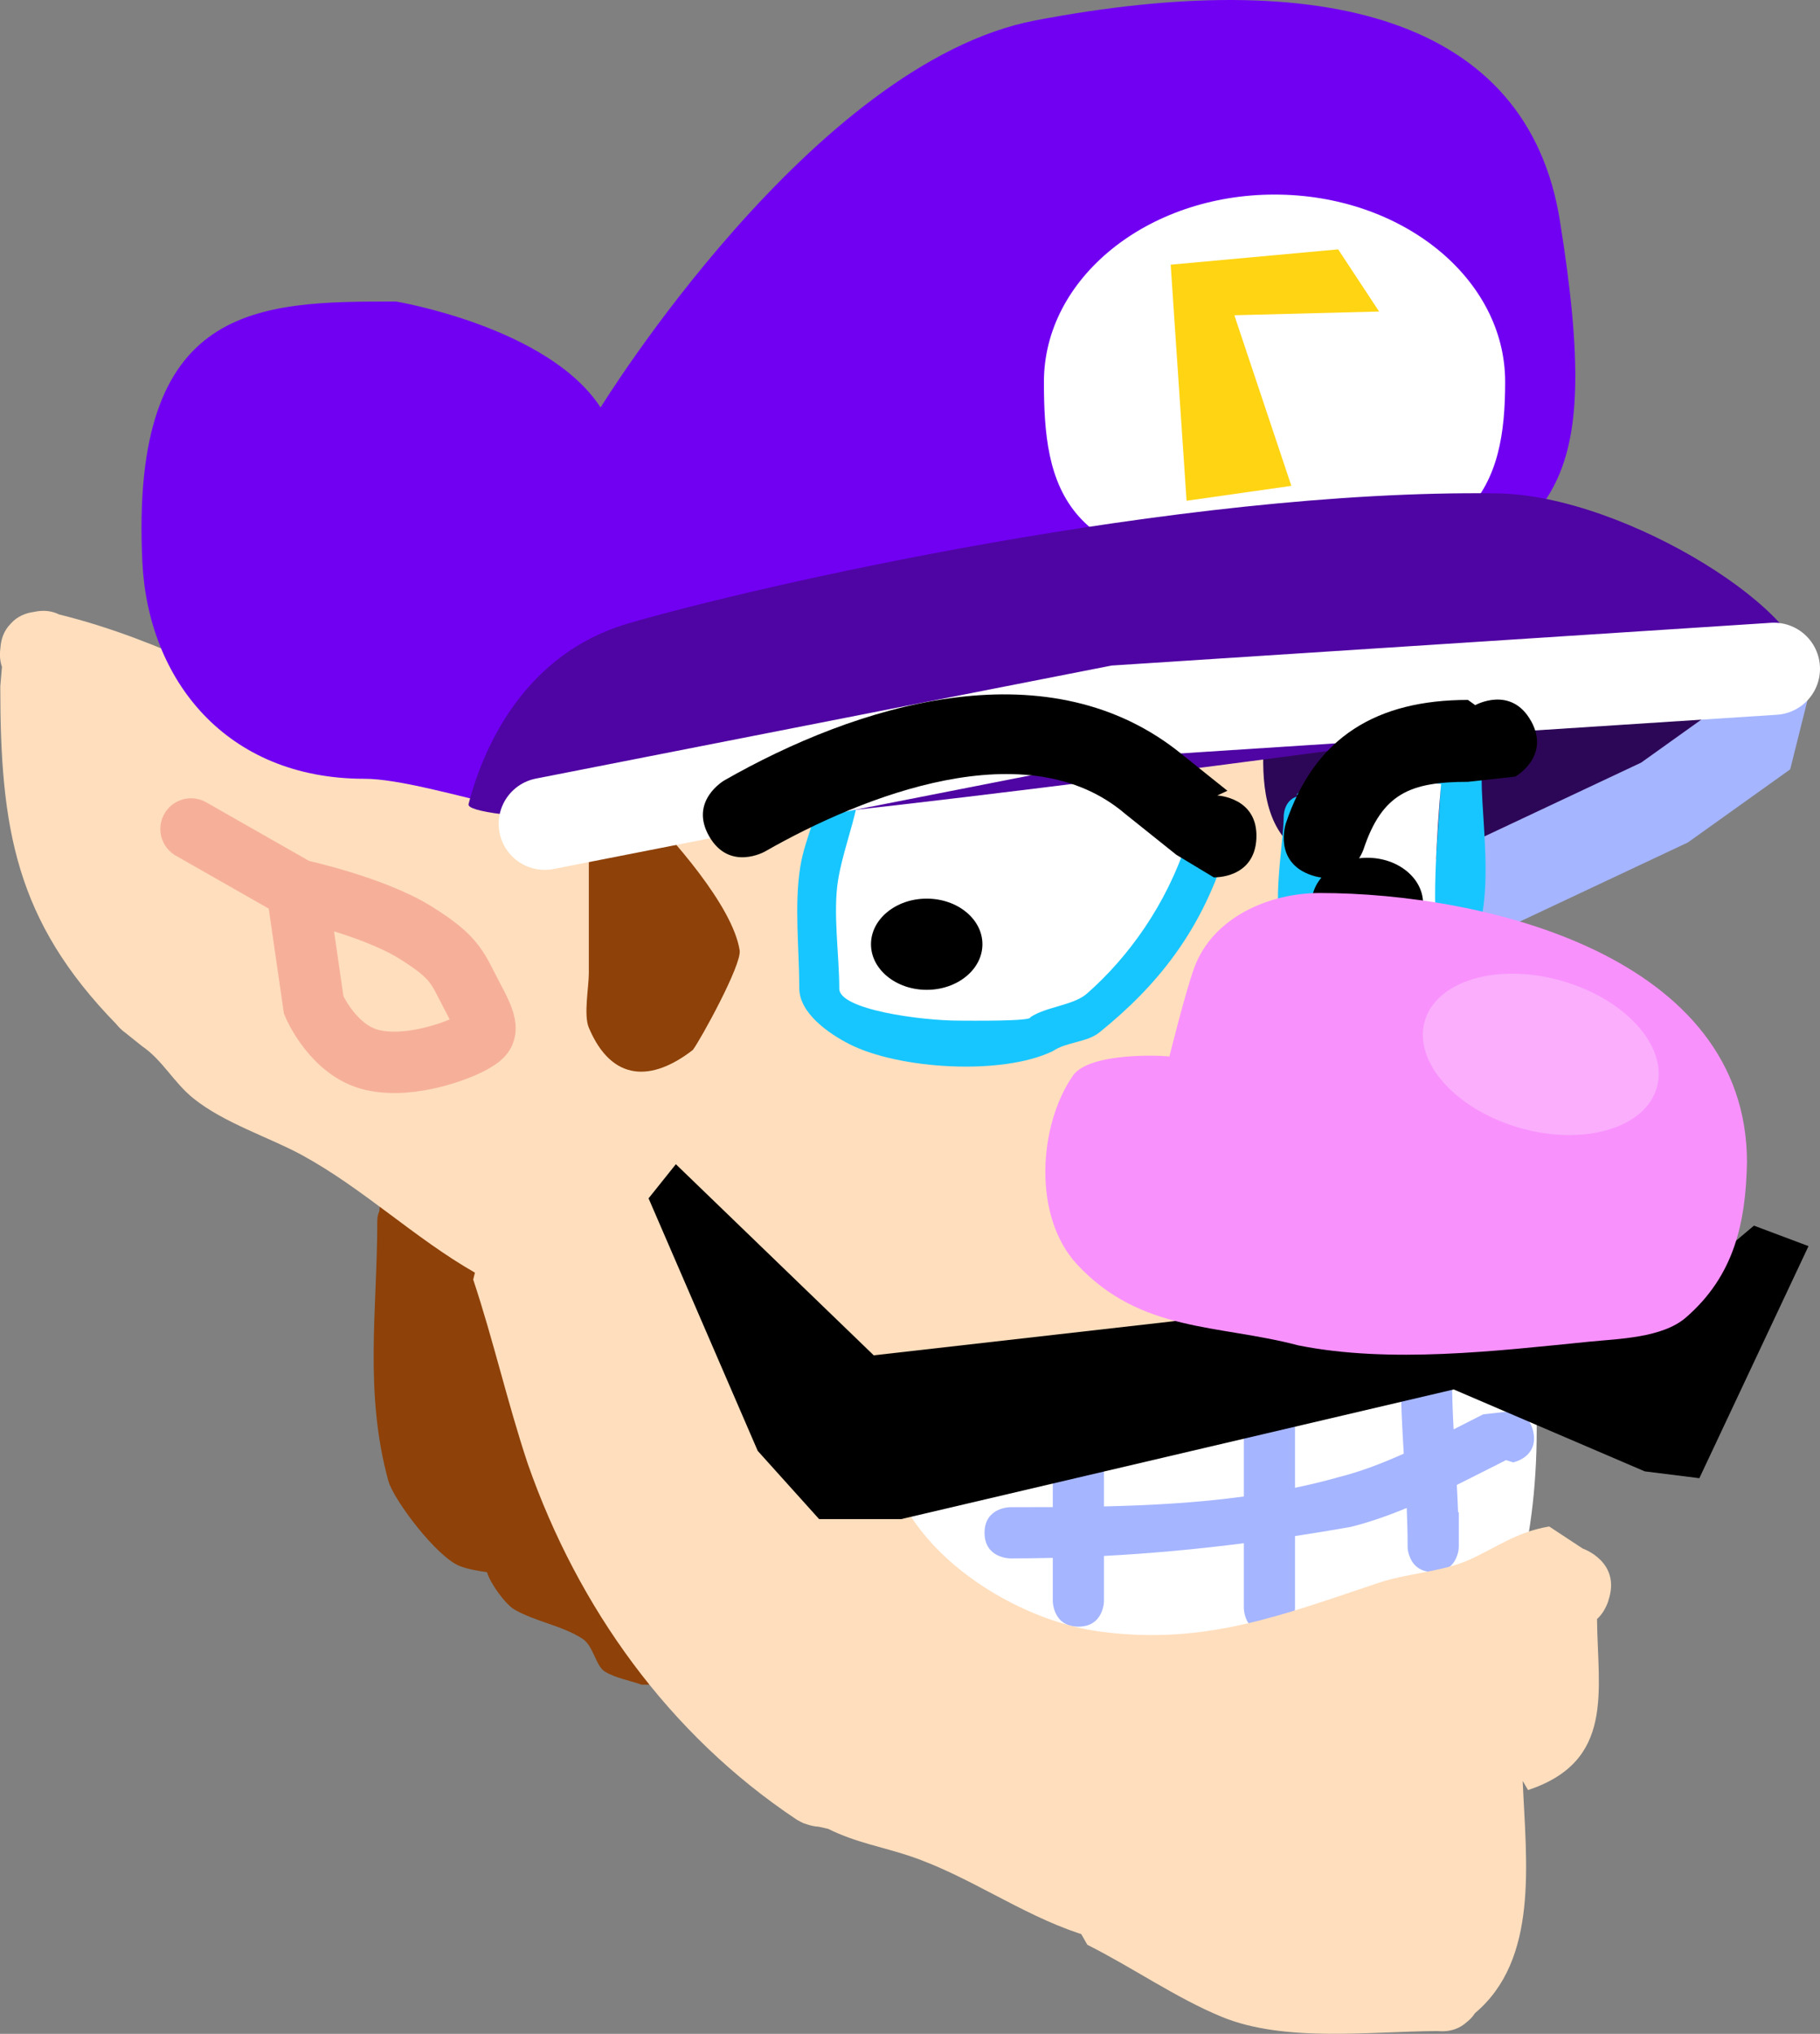 <svg version="1.1" xmlns="http://www.w3.org/2000/svg" xmlns:xlink="http://www.w3.org/1999/xlink" width="88.911" height="99.324" viewBox="0,0,88.911,99.324"><rect x="0" y="0" width="88.911" height="99.324" fill="#808080" stroke="none"/><g transform="translate(-193.033,-130.671)"><g data-paper-data="{&quot;isPaintingLayer&quot;:true}" fill="none" fill-rule="nonzero" stroke="none" stroke-width="none" stroke-linecap="none" stroke-linejoin="miter" stroke-miterlimit="10" stroke-dasharray="" stroke-dashoffset="0" font-family="none" font-weight="none" font-size="none" text-anchor="none" style="mix-blend-mode: normal"><path d="M262.63,188.176c0.06,-0.036 0.124,-0.071 0.192,-0.105c1.789,-0.894 2.683,0.894 2.683,0.894l-0.096,0.099c0.247,0.243 0.377,0.469 0.377,0.469c2.387,4.177 2.731,11.154 1.93,15.992c-0.303,1.832 -2.875,4.28 -2.769,5.632c-0.804,2.413 -3.59,3.148 -5.902,3.34c-5.803,0.483 -11.838,0.027 -17.662,0.027c-1.277,0 -3.848,0.503 -5,0c-7.506,-3.28 -4,-13.248 -4,-19.5c0,-3.876 2.107,-6.519 6.117,-7.09c5.528,-0.787 11.632,-0.077 17.216,-0.077c2.333,0 4.667,0 7,0z" data-paper-data="{&quot;origPos&quot;:null}" fill="#ffffff" stroke="none" stroke-width="0.5" stroke-linecap="butt"/><path d="M262.668,196.277c1.249,-0.048 1.297,1.201 1.297,1.201l0.001,0.381c0,0.868 0.033,1.74 0.079,2.616c0.485,-0.247 0.967,-0.494 1.445,-0.734l0.99,-0.11c0,0 1.228,-0.235 1.463,0.992c0.235,1.228 -0.992,1.463 -0.992,1.463l-0.343,-0.11c-0.792,0.396 -1.594,0.81 -2.407,1.212c0.024,0.445 0.047,0.891 0.063,1.337h0.034v1.667c0,0.158 -0.029,0.309 -0.083,0.448c-0.122,0.359 -0.423,0.802 -1.167,0.802c-0.744,0 -1.045,-0.443 -1.167,-0.802c-0.053,-0.139 -0.083,-0.29 -0.083,-0.448c0,-0.628 -0.017,-1.255 -0.043,-1.879c-0.9,0.373 -1.812,0.694 -2.738,0.926c-0.912,0.16 -1.817,0.309 -2.72,0.446c0,1.058 0,2.117 0,3.175v0.333c0,0 0,1.25 -1.25,1.25c-1.25,0 -1.25,-1.25 -1.25,-1.25c0,-1.027 0,-2.087 0,-3.158c-2.262,0.289 -4.523,0.5 -6.833,0.621c0,0.401 0,0.802 0,1.203v1c0,0 0,1.25 -1.25,1.25c-1.25,0 -1.25,-1.25 -1.25,-1.25c0,-0.645 0,-1.36 0,-2.108c-0.688,0.016 -1.382,0.025 -2.083,0.025c0,0 -1.25,0 -1.25,-1.25c0,-1.25 1.25,-1.25 1.25,-1.25c0.693,0 1.388,-0.001 2.083,-0.004c0,-1.33 0,-2.64 0,-3.746c0,0 0,-1.25 1.25,-1.25c1.25,0 1.25,1.25 1.25,1.25c0,1.237 0,2.475 0,3.712c2.303,-0.053 4.597,-0.18 6.833,-0.485c0,-1.659 0,-3.314 0,-4.894c0,0 0,-1.25 1.25,-1.25c1.25,0 1.25,1.25 1.25,1.25c0,1.49 0,2.979 0,4.469c0.713,-0.148 1.418,-0.318 2.114,-0.515c1.088,-0.272 2.153,-0.682 3.199,-1.152c-0.076,-1.271 -0.146,-2.538 -0.146,-3.802l0.001,-0.285c0,0 -0.048,-1.249 1.201,-1.297z" data-paper-data="{&quot;origPos&quot;:null}" fill="#a5b5ff" stroke="none" stroke-width="0.5" stroke-linecap="butt"/><path d="M211.564,189.823l0.034,-0.365c0.111,-0.202 0.222,-0.404 0.333,-0.607c4.943,-4.208 8.933,3.974 11.015,7.096c0.697,1.045 1.502,1.886 2.029,3.026c1.659,3.615 10.335,12.145 2.377,13.785c-1.011,0.208 -1.941,0.186 -2.97,0.186c-0.595,-0.21 -1.248,-0.316 -1.785,-0.629c-0.46,-0.268 -0.569,-1.266 -1.108,-1.615c-0.994,-0.644 -2.296,-0.834 -3.325,-1.426c-0.432,-0.249 -1.191,-1.286 -1.338,-1.823c-0.452,-0.067 -0.908,-0.139 -1.329,-0.3c-1.117,-0.429 -3.237,-3.226 -3.495,-4.168c-1.187,-4.354 -0.537,-8.336 -0.537,-12.712c0,-0.144 0.029,-0.281 0.083,-0.408c0.005,-0.013 0.01,-0.026 0.015,-0.039z" data-paper-data="{&quot;origPos&quot;:null}" fill="#8e4108" stroke="none" stroke-width="0.5" stroke-linecap="butt"/><path d="M271.61,208.836c-0.139,0.409 -0.336,0.699 -0.559,0.903c0.035,3.517 0.876,6.936 -3.369,8.351l-0.263,-0.449c0.175,3.998 0.794,8.712 -2.33,11.344c-0.112,0.176 -0.249,0.317 -0.395,0.43c-0.315,0.291 -0.772,0.504 -1.429,0.444c-3.284,0.013 -7.459,0.573 -10.545,-0.694c-2.225,-0.914 -4.392,-2.431 -6.566,-3.517l-0.302,-0.527c0,0 -0.018,-0.005 -0.051,-0.016c-0.033,-0.009 -0.052,-0.015 -0.052,-0.015c-2.889,-0.963 -5.408,-2.815 -8.262,-3.775c-1.328,-0.447 -2.655,-0.661 -4,-1.333l-0.441,-0.099c-0.267,-0.015 -0.509,-0.084 -0.699,-0.157l-0.042,-0.01c0,0 -0.074,-0.029 -0.186,-0.091c-0.115,-0.057 -0.181,-0.101 -0.181,-0.101c-6.236,-4.157 -10.665,-10.349 -13.121,-17.365c-0.996,-2.988 -1.678,-6.033 -2.667,-9l0.084,-0.337c-2.963,-1.695 -5.446,-4.101 -8.436,-5.734c-1.592,-0.869 -3.802,-1.561 -5.312,-2.773c-0.974,-0.782 -1.508,-1.871 -2.522,-2.56l-0.833,-0.667c0,0 -0.207,-0.139 -0.412,-0.398c-4.941,-5.062 -5.672,-9.581 -5.672,-16.497l0.082,-0.957c-0.09,-0.256 -0.126,-0.561 -0.075,-0.923c0.023,-0.374 0.14,-0.815 0.494,-1.174c0.331,-0.381 0.761,-0.532 1.132,-0.583c0.512,-0.113 0.92,-0.038 1.241,0.123c5.144,1.267 9.172,3.704 14.019,5.725c1.951,0.814 4.322,0.631 6.434,0.983c1,0.167 2,0.333 3,0.5l0.605,0.02c0.235,-0.047 0.399,-0.047 0.399,-0.047c4.552,0 7.418,-2.754 11.631,-4.373c3.286,-1.263 6.626,-1.196 10.04,-1.767c5.843,-0.974 12.407,-0.194 18.329,-0.194l0.64,0.319c0.331,-0.055 0.643,-0.003 0.904,0.084c0.369,0.085 0.785,0.277 1.08,0.693c2.442,2.238 2.376,4.623 2.376,7.903c0,4.727 -0.425,9.705 0.247,14.385c0.297,2.225 0.745,4.304 0.753,6.551c0.108,0.451 0.013,0.852 -0.141,1.172c-0.135,0.383 -0.401,0.785 -0.915,1.022c-2.796,2.064 -5.167,1.461 -8.282,2.509c-1.375,0.463 -2.581,1.386 -4.113,1.617c-2.473,0.374 -5.109,0.042 -7.554,0.55c-2.878,0.48 -6.134,0.387 -9.075,-0.026c-0.061,1.207 -0.108,2.442 0.079,3.553c0.783,4.64 6.392,8.048 10.581,8.515c5.046,0.631 8.807,-0.864 13.453,-2.413c1.351,-0.45 3.041,-0.532 4.304,-1.075c1.317,-0.566 2.338,-1.39 4,-1.667l1.639,1.079c0,0 1.894,0.643 1.251,2.537z" data-paper-data="{&quot;origPos&quot;:null}" fill="#ffdebd" stroke="none" stroke-width="0.5" stroke-linecap="butt"/><path d="M280.746,165.576c-0.559,3.379 -11.713,7.66 -20.491,7.66c-7.073,0 -5.32,-6.017 -5.32,-9.264c0,-3.247 13.861,-2.539 20.934,-2.539c7.073,0 5.239,1.955 4.876,4.142z" data-paper-data="{&quot;origPos&quot;:null}" fill="#2d0757" stroke="none" stroke-width="0" stroke-linecap="butt"/><path d="M279.397,163.331l-0.891,3.563l-4.157,2.969l-10.095,4.751" data-paper-data="{&quot;origPos&quot;:null}" fill="none" stroke="#a5b5ff" stroke-width="4.5" stroke-linecap="round"/><path d="M234.93,170.239c-0.24,1.148 -0.704,2.195 -0.902,3.393c-0.266,1.61 0.051,3.644 0.051,5.301c0,1.018 3.957,1.534 5.833,1.534c0.503,0 3.512,0.036 3.445,-0.169c0.762,-0.519 2.083,-0.566 2.738,-1.142c2.036,-1.788 3.865,-4.289 4.868,-7.364c0.125,-0.385 0.505,-1.286 0.115,-1.211c-0.207,0.04 -0.091,0.537 -0.3,0.57c-0.572,0.088 -1.815,-0.828 -2.405,-0.984c-0.773,-0.204 -2.087,-0.172 -2.945,-0.32c-1.9,-0.328 -4.242,0.052 -6.184,0.052c-1.499,0 -2.863,0.314 -4.316,0.339zM234.849,168.195c1.45,-0.015 2.887,-0.34 4.397,-0.34c3.228,0 7.568,-0.528 10.61,0.716c1.911,0.782 3.782,1.488 3.006,3.869c-1.201,3.684 -3.218,6.315 -6.132,8.658c-0.594,0.477 -1.605,0.456 -2.262,0.903c-2.469,1.2 -7.52,0.893 -9.943,-0.341c-1.012,-0.515 -2.445,-1.513 -2.445,-2.726c0,-1.918 -0.255,-4.055 0.051,-5.948c0.233,-1.441 0.949,-2.603 0.949,-4.108c0,0 0,-1.023 1,-1.023c0.387,0 0.624,0.153 0.769,0.34z" data-paper-data="{&quot;origPos&quot;:null}" fill="#18c6ff" stroke="none" stroke-width="0.5" stroke-linecap="butt"/><path d="M239.219,168.458c1.224,0 5.039,-0.261 6.235,-0.054c0.858,0.148 2.186,1.528 2.959,1.732c0.59,0.156 1.839,1.083 2.412,0.995c0.209,-0.032 0.092,-0.531 0.299,-0.572c0.389,-0.076 0.012,0.831 -0.113,1.216c-1.002,3.075 -2.846,5.633 -4.881,7.421c-0.655,0.576 -2.002,0.634 -2.764,1.154c0.066,0.205 -2.972,0.164 -3.475,0.164c-1.876,0 -5.857,-0.54 -5.857,-1.558c0,-1.658 -0.321,-3.72 -0.055,-5.33c0.198,-1.198 0.669,-2.463 0.909,-3.611c1.454,-0.025 2.833,-1.555 4.331,-1.555z" data-paper-data="{&quot;noHover&quot;:false,&quot;origItem&quot;:[&quot;Path&quot;,{&quot;applyMatrix&quot;:true,&quot;segments&quot;:[[[469.86056,340.47788],[2.90705,-0.05065],[-0.47996,2.2968]],[[468.0571,347.26415],[0.39535,-2.39679],[-0.53123,3.22051]],[[468.15973,357.86707],[0,-3.31566],[0,2.03658]],[[479.8264,360.93518],[-3.75277,0],[1.00657,0]],[[486.717,360.5969],[0.13271,0.41035],[1.52326,-1.03856]],[[492.19394,358.31293],[-1.31054,1.15106],[4.07119,-3.57579]],[[501.92903,343.58421],[-2.00456,6.15021],[0.25074,-0.76931]],[[502.15973,341.16292],[0.77893,-0.15165],[-0.41434,0.08067]],[[501.56,342.30239],[0.41704,-0.06448],[-1.14489,0.17701]],[[496.75028,340.33482],[1.18068,0.3117],[-1.54698,-0.4084]],[[490.86061,339.69435],[1.71512,0.2959],[-3.79987,-0.65558]],[[478.49306,339.79931],[3.88259,0],[-2.99782,0]]],&quot;closed&quot;:true}],&quot;origPos&quot;:null}" fill="#ffffff" stroke="none" stroke-width="0.5" stroke-linecap="butt"/><path d="M257.747,170.766c0,1.306 0,2.613 0,3.919c0,0.1 -0.004,1.5 0,1.5c0.167,0.004 -0.106,-0.451 0.055,-0.499c0.463,-0.138 2.403,0.499 3.445,0.499c0.203,0 2.5,0.008 2.5,0c0.004,-0.167 -0.451,0.106 -0.499,-0.055c-0.378,-1.267 0.082,-4.797 0.156,-6.935c-0.578,0.405 -1.818,-0.343 -2.657,-0.343c-0.791,0 -1.796,0.824 -2.46,1.54l-0.5,0.5c0,0 -0.016,-0.048 -0.04,-0.126zM256.546,169.533c-0.106,-0.033 -0.173,-0.055 -0.173,-0.055l0.5,-0.5c1.832,-1.755 3.561,-2.223 6.04,-2.126c1.123,0.044 2.5,0.436 2.5,1.833c0,2.725 1.03,7.969 -1.667,9.5c-0.475,0.27 -1.938,0 -2.5,0c-1.961,0 -4.428,-0.112 -5.5,-2c-0.636,-1.12 0,-4.366 0,-5.667c0,0 0,-0.862 0.8,-0.985zM257.495,169.77c-0.021,-0.003 -0.042,-0.007 -0.064,-0.011c0.027,0.026 0.052,0.053 0.075,0.081c-0.004,-0.024 -0.008,-0.047 -0.012,-0.07z" data-paper-data="{&quot;origPos&quot;:null}" fill="#18c6ff" stroke="none" stroke-width="0.5" stroke-linecap="butt"/><path d="M257.743,170.868l0.506,-0.509c0.664,-0.716 1.706,-1.558 2.497,-1.558c0.839,0 2.688,0.154 2.688,0.154c0,0 -0.536,5.948 -0.158,7.216c0.048,0.16 0.506,-0.115 0.502,0.052c-0,0.008 -2.322,0.011 -2.525,0.011c-1.043,0 -3.023,-0.65 -3.486,-0.512c-0.16,0.048 0.115,0.505 -0.052,0.501c-0.004,-0 -0.009,-1.409 -0.009,-1.509c0,-1.306 -0.003,-2.667 -0.003,-3.973c0.025,0.079 0.04,0.127 0.04,0.127z" data-paper-data="{&quot;noHover&quot;:false,&quot;origItem&quot;:[&quot;Path&quot;,{&quot;applyMatrix&quot;:true,&quot;segments&quot;:[[[515.49306,341.5323],[0.04917,0.15701],[0,2.61264]],[[515.49306,349.37022],[0,-2.61264],[0,0.20016]],[[515.49306,352.37022],[-0.00844,-0.0002],[0.33438,0.00784]],[[515.60246,351.37279],[-0.32053,0.09557],[0.92664,-0.27628]],[[522.49306,352.37022],[-2.08504,0],[0.4057,0]],[[527.49306,352.37022],[-0.00039,0.0167],[0.00784,-0.33438]],[[526.49563,352.26082],[0.09557,0.32053],[-0.75555,-2.53413]],[[526.80695,338.39],[-0.14773,4.27747],[-1.15693,0.81042]],[[521.49306,337.70356],[1.67827,0],[-1.5826,0]],[[516.57394,340.78444],[1.32792,-1.43284],[0,0]],[515.57394,341.78444]],&quot;closed&quot;:true}],&quot;origPos&quot;:null}" fill="#ffffff" stroke="none" stroke-width="0.5" stroke-linecap="butt"/><path d="M202.366,171.156l5.212,2.969c0,0 3.672,0.797 5.734,2.078c2.061,1.281 2.042,1.728 2.867,3.266c0.825,1.538 0.63,1.701 0,2.078c-0.63,0.378 -3.033,1.328 -4.952,0.891c-1.918,-0.437 -2.867,-2.672 -2.867,-2.672l-0.808,-5.582" data-paper-data="{&quot;origPos&quot;:null}" fill="none" stroke="#f6b09a" stroke-width="3" stroke-linecap="round"/><path d="M238.305,174.556c0.751,0 1.431,0.249 1.924,0.653c0.493,0.403 0.798,0.959 0.798,1.574c0,0.615 -0.305,1.171 -0.798,1.574c-0.493,0.404 -1.173,0.653 -1.924,0.653c-0.751,0 -1.431,-0.249 -1.924,-0.653c-0.493,-0.403 -0.798,-0.959 -0.798,-1.574c0,-0.615 0.305,-1.171 0.798,-1.574c0.493,-0.404 1.173,-0.653 1.924,-0.653z" data-paper-data="{&quot;origPos&quot;:null}" id="ID0.651427554897964" fill="#000000" stroke="none" stroke-width="1.057" stroke-linecap="butt"/><path d="M259.831,172.561c0.751,0 1.431,0.249 1.924,0.653c0.493,0.403 0.798,0.959 0.798,1.574c0,0.615 -0.305,1.171 -0.798,1.574c-0.493,0.404 -1.173,0.653 -1.924,0.653c-0.751,0 -1.431,-0.249 -1.924,-0.653c-0.493,-0.403 -0.798,-0.959 -0.798,-1.574c0,-0.615 0.305,-1.171 0.798,-1.574c0.493,-0.404 1.173,-0.653 1.924,-0.653z" data-paper-data="{&quot;origPos&quot;:null}" id="ID0.651427554897964" fill="#000000" stroke="none" stroke-width="1.057" stroke-linecap="butt"/><path d="M269.236,141.442c2.213,13.801 -0.455,14.586 -7.87,19.004c-10.804,6.438 -24.937,5.134 -36.478,10.134c-3.03,1.313 -10.754,-1.877 -14.056,-1.877c-6.754,0 -10.565,-4.827 -10.844,-10.577c-0.616,-12.683 5.629,-12.732 12.384,-12.732c0,0 7.433,1.232 10.001,5.176c0,0 10.341,-16.825 21.241,-18.903c14.032,-2.676 24.033,-0.136 25.622,9.775z" data-paper-data="{&quot;origPos&quot;:null}" fill="#7100f3" stroke="none" stroke-width="0" stroke-linecap="butt"/><path d="M266.563,149.315c0,5.049 -1.351,8.848 -11.266,9.142c-10.467,0.311 -11.266,-4.093 -11.266,-9.142c0,-5.049 5.044,-9.142 11.266,-9.142c6.222,0 11.266,4.093 11.266,9.142z" data-paper-data="{&quot;origPos&quot;:null}" fill="#ffffff" stroke="none" stroke-width="0" stroke-linecap="butt"/><path d="M258.405,142.849l2,3.035l-7.071,0.182l2.785,8.332l-5.119,0.728l-0.776,-11.529z" data-paper-data="{&quot;origPos&quot;:null,&quot;index&quot;:null,&quot;origRot&quot;:0}" fill="#ffd412" stroke="none" stroke-width="0" stroke-linecap="butt"/><path d="M281.383,191.526l-5.333,11.333l-2.667,-0.333l-9.333,-4l-27,6.333h-4l-3,-3.333l-5.333,-12.333l1.333,-1.667l9.667,9.333l14.667,-1.667l11.667,-3.333l10.333,4l6.333,-5.333z" data-paper-data="{&quot;origPos&quot;:null}" fill="#000000" stroke="#ff0000" stroke-width="0" stroke-linecap="round"/><path d="M223.049,168.943c0.928,0 1.167,0.689 1.229,1.044c1.553,1.554 4.555,4.922 4.889,7.098c0.107,0.697 -1.908,4.356 -2.285,4.858c-1.992,1.549 -3.957,1.583 -5.083,-1.083c-0.262,-0.621 0,-1.983 0,-2.667c0,-2.333 0,-4.667 0,-7c0,0 0,-0.322 0.163,-0.638l-0.163,-0.362c0,0 0,-1.25 1.25,-1.25z" data-paper-data="{&quot;origPos&quot;:null}" fill="#8e4108" stroke="none" stroke-width="0.5" stroke-linecap="butt"/><path d="M281.14,163.706c-0.197,0.765 -38.758,5.79 -49.553,6.859c-5.246,0.519 -15.861,0.141 -15.664,-0.624c0.728,-2.827 2.763,-7.344 7.783,-8.818c6.066,-1.781 26.89,-6.574 42.462,-6.358c6.366,0.088 15.7,6.115 14.972,8.942z" data-paper-data="{&quot;origPos&quot;:null}" fill="#4f05a3" stroke="none" stroke-width="0" stroke-linecap="butt"/><path d="M219.644,170.902l27.984,-5.493l32.066,-2.078" data-paper-data="{&quot;origPos&quot;:null}" fill="none" stroke="#ffffff" stroke-width="4.5" stroke-linecap="round"/><path d="M254.411,171.605c-0.087,1.998 -2.085,1.911 -2.085,1.911l-1.829,-1.103c-0.833,-0.667 -1.667,-1.333 -2.5,-2c-4.756,-4.06 -12.772,-0.913 -17.592,1.841c0,0 -1.736,0.992 -2.729,-0.744c-0.992,-1.736 0.744,-2.729 0.744,-2.729c6.437,-3.679 15.564,-6.516 22.075,-1.492c0.833,0.667 1.667,1.333 2.5,2l-0.496,0.23c0,0 1.998,0.087 1.911,2.085z" data-paper-data="{&quot;origPos&quot;:null}" fill="#000000" stroke="none" stroke-width="0.5" stroke-linecap="butt"/><path d="M267.825,165.875c0.977,1.745 -0.768,2.722 -0.768,2.722l-2.311,0.255c-2.818,0 -4.191,0.564 -5.103,3.299c0,0 -0.632,1.897 -2.53,1.265c-1.897,-0.632 -1.265,-2.53 -1.265,-2.53c1.421,-4.262 4.489,-6.034 8.897,-6.034l0.356,0.255c0,0 1.745,-0.977 2.722,0.768z" fill="#000000" stroke="none" stroke-width="0.5" stroke-linecap="butt"/><g stroke="none" stroke-linecap="butt"><path d="M251.376,177.926c0.921,-2.486 3.688,-3.644 6.122,-3.644c8.167,0 20.879,3.122 20.879,13.154c-0.061,2.957 -0.625,5.533 -2.983,7.576c-1.155,1.001 -3.294,1.038 -4.744,1.183c-4.511,0.451 -9.71,1.074 -14.189,0.179c-3.917,-1.039 -7.707,-0.618 -10.811,-3.956c-2.182,-2.347 -1.882,-6.794 -0.203,-9.216c0.811,-1.171 4.462,-0.985 4.713,-0.933c0,0 0.799,-3.216 1.216,-4.342z" data-paper-data="{&quot;origPos&quot;:null}" fill="#f991fd" stroke-width="0.5"/><path d="M273.974,183.782c-0.567,1.983 -3.564,2.866 -6.696,1.971c-3.131,-0.895 -5.21,-3.228 -4.644,-5.211c0.567,-1.983 3.564,-2.866 6.696,-1.971c3.131,0.895 5.21,3.228 4.644,5.211z" data-paper-data="{&quot;origRot&quot;:0,&quot;origPos&quot;:null}" fill="#faaefc" stroke-width="0"/></g></g></g></svg>
